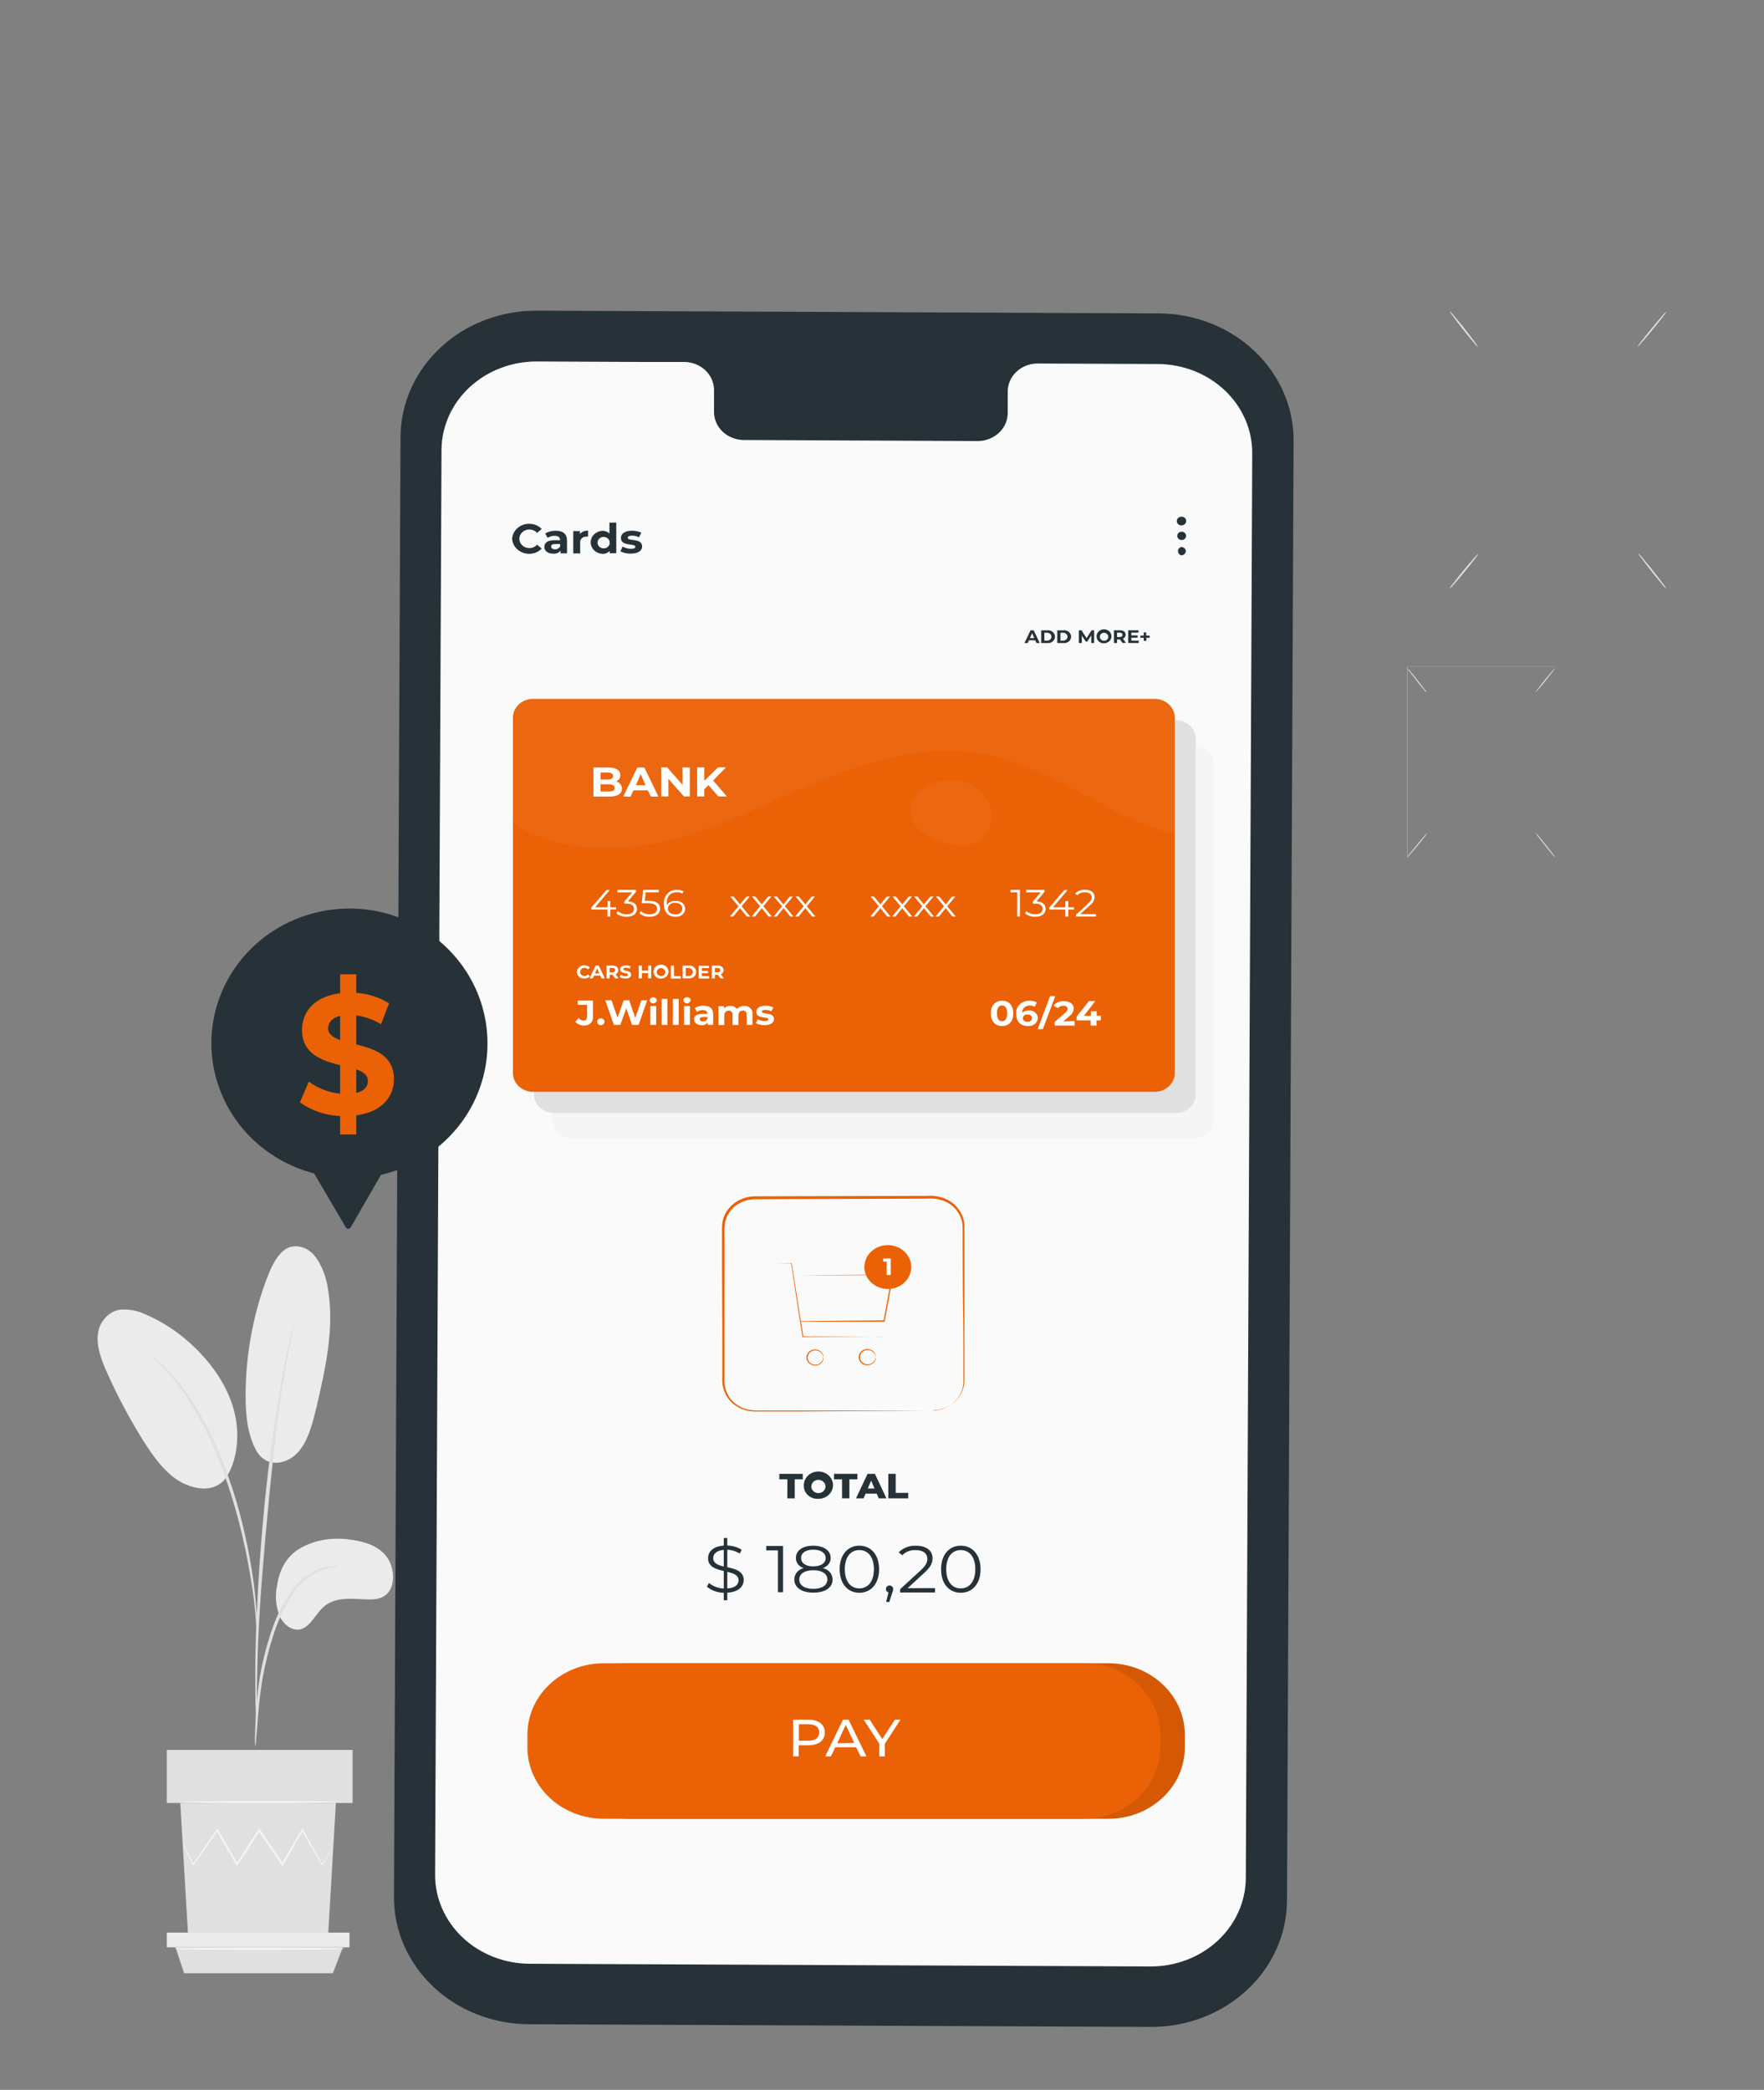 <svg width="314" height="372" viewBox="0 0 314 372" fill="none" xmlns="http://www.w3.org/2000/svg">
<rect x="0" y="0" width="314" height="372" fill="#808080" stroke="none"/>
<g clip-path="url(#clip0_4_431)">
<path d="M276.904 152.721H250.484V118.605H276.904V152.721ZM250.528 152.721H276.904V118.629H250.528V152.721Z" fill="#E0E0E0"/>
<path d="M254.039 148.294C253.906 148.546 253.748 148.776 253.568 148.979C253.254 149.383 252.82 149.928 252.312 150.535C251.803 151.141 251.382 151.655 251.056 152.028C250.892 152.248 250.706 152.442 250.503 152.604C250.637 152.355 250.795 152.128 250.974 151.927C251.282 151.523 251.715 150.978 252.23 150.371C252.745 149.764 253.166 149.251 253.486 148.877C253.649 148.655 253.835 148.458 254.039 148.294V148.294Z" fill="#E0E0E0"/>
<path d="M273.343 148.232C273.547 148.402 273.734 148.601 273.902 148.823C274.222 149.204 274.662 149.741 275.158 150.379C275.654 151.017 276.063 151.538 276.364 151.935C276.54 152.142 276.696 152.374 276.829 152.627C276.625 152.463 276.439 152.267 276.276 152.044C275.949 151.655 275.51 151.118 275.02 150.488C274.53 149.858 274.109 149.329 273.808 148.932C273.631 148.722 273.475 148.487 273.343 148.232V148.232Z" fill="#E0E0E0"/>
<path d="M273.293 123.266C273.432 123.017 273.592 122.788 273.77 122.581C274.078 122.176 274.511 121.632 274.995 121.025C275.478 120.418 275.931 119.905 276.251 119.523C276.419 119.305 276.606 119.112 276.81 118.948C276.671 119.196 276.511 119.426 276.333 119.632C276.025 120.037 275.592 120.582 275.108 121.188C274.624 121.795 274.172 122.309 273.852 122.682C273.684 122.903 273.497 123.098 273.293 123.266V123.266Z" fill="#E0E0E0"/>
<path d="M253.988 123.328C253.788 123.156 253.602 122.957 253.436 122.737C253.109 122.355 252.67 121.819 252.18 121.181C251.69 120.543 251.275 120.021 250.974 119.625C250.797 119.418 250.641 119.186 250.509 118.932C250.71 119.098 250.893 119.294 251.056 119.516C251.382 119.897 251.822 120.441 252.312 121.072C252.801 121.702 253.216 122.231 253.517 122.628C253.699 122.834 253.857 123.069 253.988 123.328Z" fill="#E0E0E0"/>
<path d="M263.189 98.533C262.983 98.897 262.747 99.233 262.485 99.537C262.033 100.128 261.399 100.929 260.683 101.801C259.967 102.672 259.314 103.45 258.799 104.002C258.553 104.325 258.277 104.61 257.976 104.85C258.176 104.483 258.41 104.146 258.673 103.847C259.125 103.255 259.766 102.446 260.482 101.575C261.198 100.704 261.857 99.926 262.366 99.373C262.609 99.049 262.885 98.766 263.189 98.533V98.533Z" fill="#E0E0E0"/>
<path d="M291.562 98.44C291.862 98.687 292.136 98.979 292.378 99.311C292.855 99.871 293.502 100.657 294.205 101.544C294.909 102.431 295.537 103.24 295.983 103.839C296.241 104.144 296.468 104.486 296.661 104.858C296.366 104.608 296.094 104.318 295.851 103.995C295.374 103.434 294.727 102.641 294.023 101.754C293.32 100.867 292.686 100.05 292.24 99.42C291.985 99.126 291.757 98.797 291.562 98.44Z" fill="#E0E0E0"/>
<path d="M291.486 61.741C291.682 61.368 291.917 61.029 292.183 60.73C292.642 60.139 293.276 59.337 293.992 58.466C294.708 57.595 295.361 56.817 295.845 56.264C296.092 55.948 296.366 55.663 296.661 55.416C296.463 55.788 296.229 56.128 295.964 56.428C295.512 57.019 294.877 57.82 294.161 58.692C293.446 59.563 292.786 60.349 292.277 60.893C292.039 61.211 291.774 61.495 291.486 61.741V61.741Z" fill="#E0E0E0"/>
<path d="M263.132 61.827C262.835 61.58 262.563 61.29 262.322 60.963C261.838 60.403 261.191 59.61 260.488 58.723C259.785 57.836 259.163 57.027 258.717 56.389C258.458 56.086 258.228 55.747 258.033 55.377C258.331 55.621 258.603 55.911 258.843 56.241C259.32 56.801 259.973 57.587 260.677 58.474C261.38 59.361 262.008 60.178 262.454 60.808C262.711 61.113 262.939 61.455 263.132 61.827V61.827Z" fill="#E0E0E0"/>
<path d="M52.991 275.87C56.225 273.801 60.031 273.536 63.623 274.268C65.551 274.664 67.56 275.38 68.873 277.177C70.185 278.975 70.436 282.125 68.929 283.674C68.031 284.592 66.781 284.732 65.62 284.708C62.806 284.669 59.685 284.055 57.456 286.155C56.2 287.346 55.321 289.337 53.788 289.921C52.256 290.504 50.598 289.4 49.807 287.727C49.074 285.984 48.913 283.958 49.355 282.071C49.535 280.761 49.957 279.52 50.587 278.444C51.218 277.369 52.041 276.488 52.991 275.87Z" fill="#EBEBEB"/>
<path d="M45.58 258.155C47.558 261.648 51.402 260.489 53.185 258.357C54.969 256.226 55.697 253.129 56.407 250.173C57.971 243.428 59.547 236.356 58.385 229.486C58.106 227.403 57.367 225.456 56.25 223.861C55.686 223.074 54.965 222.485 54.159 222.153C53.353 221.822 52.491 221.758 51.659 221.97C49.725 222.601 48.519 224.958 47.646 227.191C45.084 233.795 43.741 241.024 43.715 248.352C43.715 251.76 44.029 255.354 45.599 258.155" fill="#EBEBEB"/>
<path d="M40.148 263.173C42.296 260.015 42.704 255.393 41.749 251.457C40.795 247.52 38.609 244.136 36.148 241.389C33.217 238.157 29.803 235.668 26.1 234.061C24.669 233.347 23.131 233.023 21.591 233.111C20.824 233.17 20.081 233.458 19.424 233.951C18.768 234.445 18.218 235.128 17.823 235.943C16.768 238.441 17.779 241.467 18.871 243.933C20.8 248.291 23.003 252.453 25.459 256.381C27.437 259.532 29.698 262.644 32.706 264.068C35.714 265.492 38.842 265.328 40.437 262.738" fill="#EBEBEB"/>
<path d="M45.448 310.935C45.551 310.412 45.61 309.878 45.624 309.34C45.718 308.188 45.831 306.734 45.97 305.006C46.143 302.87 46.405 300.746 46.755 298.642C47.221 296.079 47.851 293.566 48.639 291.127C49.41 288.695 50.452 286.409 51.735 284.335C52.783 282.645 54.121 281.266 55.653 280.297C56.69 279.657 57.803 279.229 58.95 279.029C59.375 279.01 59.796 278.932 60.206 278.796C59.774 278.745 59.339 278.745 58.906 278.796C57.717 278.909 56.553 279.286 55.471 279.908C53.858 280.846 52.443 282.236 51.339 283.969C49.999 286.074 48.917 288.412 48.13 290.909C47.323 293.38 46.693 295.934 46.246 298.541C45.914 300.67 45.686 302.821 45.561 304.983C45.448 306.827 45.411 308.321 45.386 309.348C45.362 309.878 45.383 310.41 45.448 310.935V310.935Z" fill="#E0E0E0"/>
<path d="M45.687 307.597C45.726 307.341 45.739 307.079 45.725 306.819C45.725 306.267 45.725 305.567 45.725 304.711C45.725 302.875 45.725 300.229 45.8 296.931C45.932 290.388 46.384 283.347 47.263 273.42C48.099 264.084 49.21 253.192 50.403 246.151C50.654 244.548 50.912 243.101 51.151 241.833C51.389 240.565 51.571 239.499 51.779 238.589L52.124 236.628C52.18 236.393 52.214 236.15 52.224 235.904C52.133 236.124 52.063 236.356 52.017 236.597C51.892 237.126 51.728 237.795 51.527 238.62C51.326 239.444 51.1 240.518 50.868 241.809C50.636 243.101 50.322 244.517 50.045 246.12C48.583 254.474 47.484 262.92 46.755 271.42C45.875 281.371 45.499 290.427 45.442 296.985C45.442 300.268 45.442 302.921 45.536 304.765C45.58 305.629 45.612 306.321 45.643 306.874C45.634 307.116 45.648 307.359 45.687 307.597V307.597Z" fill="#E0E0E0"/>
<path d="M45.725 290.123C45.773 289.391 45.773 288.654 45.725 287.922C45.656 286.506 45.499 284.459 45.178 281.946C44.79 279.013 44.268 276.109 43.615 273.248C42.846 269.73 41.864 266.289 40.675 262.955C38.63 256.808 35.7 251.172 32.028 246.322C31.393 245.49 30.716 244.711 30 243.988C29.686 243.661 29.409 243.334 29.133 243.078L28.348 242.408C27.875 241.961 27.373 241.563 26.847 241.218C26.759 241.358 28.97 242.969 31.758 246.664C35.309 251.548 38.161 257.147 40.192 263.22C41.357 266.533 42.343 269.937 43.144 273.412C43.91 276.609 44.4 279.55 44.808 282.024C45.216 284.498 45.392 286.537 45.517 287.937C45.54 288.671 45.609 289.402 45.725 290.123Z" fill="#E0E0E0"/>
<path d="M32.091 320.94L33.504 344.926H58.379L59.792 320.94H32.091Z" fill="#E0E0E0"/>
<path d="M62.762 311.487H29.692V320.94H62.762V311.487Z" fill="#E0E0E0"/>
<path d="M29.692 344.008V346.629H31.243H62.21V344.008H29.692Z" fill="#EBEBEB"/>
<path d="M32.769 351.243L31.243 346.629H61.029L59.252 351.243H32.769Z" fill="#E0E0E0"/>
<path d="M59.327 328.782C59.327 328.782 59.327 328.86 59.214 329L58.844 329.615L57.393 331.949L57.33 332.05L57.267 331.941L53.706 325.841H53.914L50.403 331.995L50.297 332.182L50.171 332.003L46.02 325.88H46.258L46.026 326.238L42.308 332.011L42.189 332.205L42.076 332.003L38.566 325.857H38.773L34.452 331.956L34.377 332.065L34.314 331.941C33.749 330.758 33.297 329.809 32.964 329.124L32.618 328.346C32.576 328.263 32.54 328.174 32.512 328.082C32.512 328.082 32.568 328.152 32.656 328.315L33.039 329.039L34.458 331.801H34.327C35.432 330.198 36.876 328.105 38.572 325.631L38.678 325.476L38.779 325.647L42.315 331.762H42.076L45.788 325.981L46.014 325.631L46.133 325.445L46.252 325.623L50.397 331.762H50.165L53.706 325.639L53.807 325.46L53.914 325.639L57.393 331.809H57.267C57.895 330.867 58.41 330.12 58.775 329.568L59.183 328.992C59.271 328.837 59.321 328.774 59.327 328.782Z" fill="#F5F5F5"/>
<path d="M60.137 320.784C60.137 320.893 53.907 320.979 46.221 320.979C38.534 320.979 32.298 320.893 32.298 320.784C32.298 320.675 38.528 320.59 46.221 320.59C53.914 320.59 60.137 320.652 60.137 320.784Z" fill="#F5F5F5"/>
<path d="M61.393 346.886C61.393 346.995 54.623 347.081 46.265 347.081C37.906 347.081 31.136 346.995 31.136 346.886C31.136 346.777 37.912 346.699 46.265 346.699C54.617 346.699 61.393 346.785 61.393 346.886Z" fill="#F5F5F5"/>
<path d="M204.877 360.798L94.14 360.322C90.97 360.309 87.833 359.711 84.91 358.562C81.987 357.414 79.334 355.737 77.104 353.628C74.873 351.519 73.109 349.019 71.912 346.272C70.715 343.524 70.108 340.583 70.127 337.616L71.294 77.781C71.309 74.816 71.947 71.882 73.173 69.147C74.398 66.413 76.188 63.931 78.439 61.843C80.689 59.756 83.357 58.104 86.29 56.981C89.224 55.859 92.364 55.288 95.533 55.301L206.278 55.785C209.447 55.801 212.582 56.402 215.503 57.553C218.424 58.703 221.074 60.381 223.301 62.49C225.529 64.6 227.291 67.099 228.486 69.846C229.681 72.593 230.286 75.533 230.266 78.499L229.091 338.334C229.057 344.316 226.489 350.042 221.949 354.253C217.41 358.465 211.27 360.819 204.877 360.798V360.798Z" fill="#263238"/>
<path d="M206.086 64.797L184.616 64.704C183.915 64.715 183.224 64.855 182.582 65.117C181.939 65.378 181.358 65.755 180.872 66.227C180.386 66.699 180.004 67.256 179.747 67.866C179.491 68.476 179.366 69.128 179.38 69.783V73.427C179.402 74.75 178.863 76.027 177.882 76.979C176.901 77.931 175.556 78.48 174.143 78.507L132.287 78.32C131.587 78.302 130.898 78.156 130.258 77.89C129.619 77.623 129.042 77.241 128.56 76.766C128.079 76.291 127.702 75.731 127.451 75.119C127.201 74.508 127.082 73.856 127.1 73.201V69.557C127.134 68.234 126.607 66.952 125.633 65.991C124.66 65.03 123.32 64.469 121.906 64.431H114.352L95.566 64.345C93.347 64.335 91.147 64.736 89.093 65.522C87.038 66.308 85.17 67.465 83.593 68.928C82.017 70.39 80.764 72.128 79.905 74.044C79.047 75.959 78.6 78.014 78.59 80.091L77.448 333.683C77.43 337.875 79.192 341.901 82.345 344.877C85.499 347.854 89.787 349.536 94.266 349.554L204.785 350.038C209.267 350.055 213.573 348.406 216.756 345.453C219.939 342.501 221.739 338.486 221.761 334.292L222.904 80.7C222.917 78.621 222.492 76.561 221.654 74.637C220.816 72.713 219.58 70.962 218.018 69.485C216.456 68.008 214.598 66.834 212.551 66.03C210.503 65.225 208.307 64.806 206.086 64.797Z" fill="#FAFAFA"/>
<path d="M211.139 92.716C211.147 92.874 211.104 93.03 211.015 93.164C210.926 93.298 210.796 93.404 210.642 93.468C210.487 93.531 210.316 93.55 210.15 93.52C209.984 93.49 209.832 93.415 209.713 93.302C209.595 93.19 209.515 93.047 209.485 92.891C209.456 92.736 209.477 92.576 209.546 92.432C209.616 92.288 209.73 92.167 209.875 92.086C210.019 92.004 210.187 91.965 210.355 91.975C210.564 91.977 210.763 92.056 210.91 92.195C211.057 92.333 211.139 92.521 211.139 92.716Z" fill="#263238"/>
<path d="M211.131 95.385C211.131 95.531 211.084 95.674 210.997 95.796C210.91 95.918 210.786 96.013 210.642 96.069C210.497 96.126 210.338 96.14 210.184 96.112C210.03 96.083 209.889 96.012 209.778 95.909C209.668 95.805 209.592 95.673 209.562 95.529C209.531 95.385 209.547 95.236 209.607 95.101C209.667 94.965 209.768 94.85 209.898 94.768C210.029 94.687 210.182 94.643 210.338 94.643C210.549 94.643 210.75 94.721 210.899 94.86C211.047 94.999 211.131 95.188 211.131 95.385Z" fill="#263238"/>
<path d="M211.089 98.069C211.089 98.276 211.001 98.474 210.845 98.62C210.688 98.767 210.476 98.849 210.255 98.849C210.088 98.798 209.943 98.698 209.84 98.565C209.737 98.432 209.682 98.272 209.682 98.108C209.682 97.943 209.737 97.783 209.84 97.65C209.943 97.517 210.088 97.418 210.255 97.366C210.463 97.365 210.663 97.437 210.817 97.567C210.971 97.697 211.068 97.876 211.089 98.069Z" fill="#263238"/>
<path d="M212.498 132.721H101.861C99.881 132.721 98.276 134.223 98.276 136.076V199.311C98.276 201.164 99.881 202.666 101.861 202.666H212.498C214.478 202.666 216.083 201.164 216.083 199.311V136.076C216.083 134.223 214.478 132.721 212.498 132.721Z" fill="#F5F5F5"/>
<path d="M209.263 128.18H98.626C96.646 128.18 95.041 129.682 95.041 131.535V194.769C95.041 196.622 96.646 198.124 98.626 198.124H209.263C211.243 198.124 212.848 196.622 212.848 194.769V131.535C212.848 129.682 211.243 128.18 209.263 128.18Z" fill="#E0E0E0"/>
<path d="M184.274 113.979H183.148L182.94 114.463H182.365L183.44 112.2H183.999L185.083 114.463H184.491L184.274 113.979ZM184.099 113.581L183.715 112.715L183.332 113.581H184.099Z" fill="#263238"/>
<path d="M185.333 112.2H186.433C186.604 112.181 186.777 112.196 186.941 112.244C187.105 112.293 187.256 112.373 187.385 112.48C187.513 112.587 187.616 112.718 187.686 112.865C187.757 113.011 187.793 113.17 187.793 113.331C187.793 113.492 187.757 113.651 187.686 113.798C187.616 113.944 187.513 114.076 187.385 114.182C187.256 114.289 187.105 114.37 186.941 114.418C186.777 114.466 186.604 114.481 186.433 114.463H185.333V112.2ZM186.408 114.033C186.607 114.033 186.798 113.959 186.939 113.828C187.08 113.696 187.159 113.517 187.159 113.331C187.159 113.145 187.08 112.966 186.939 112.835C186.798 112.703 186.607 112.629 186.408 112.629H185.9V114.033H186.408Z" fill="#263238"/>
<path d="M188.201 112.2H189.302C189.472 112.181 189.645 112.196 189.809 112.244C189.973 112.293 190.124 112.373 190.253 112.48C190.381 112.587 190.484 112.718 190.555 112.865C190.625 113.011 190.661 113.17 190.661 113.331C190.661 113.492 190.625 113.651 190.555 113.798C190.484 113.944 190.381 114.076 190.253 114.182C190.124 114.289 189.973 114.37 189.809 114.418C189.645 114.466 189.472 114.481 189.302 114.463H188.201V112.2ZM189.268 114.033C189.467 114.033 189.658 113.959 189.799 113.828C189.94 113.696 190.019 113.517 190.019 113.331C190.019 113.145 189.94 112.966 189.799 112.835C189.658 112.703 189.467 112.629 189.268 112.629H188.76V114.033H189.268Z" fill="#263238"/>
<path d="M194.246 114.455V113.097L193.529 114.213H193.279L192.57 113.128V114.455H192.045V112.192H192.504L193.412 113.596L194.305 112.192H194.763V114.455H194.246Z" fill="#263238"/>
<path d="M195.197 113.331C195.182 113.083 195.246 112.837 195.383 112.624C195.519 112.411 195.72 112.241 195.961 112.136C196.201 112.031 196.47 111.996 196.732 112.036C196.994 112.076 197.237 112.188 197.43 112.358C197.623 112.529 197.757 112.749 197.814 112.992C197.872 113.234 197.851 113.487 197.753 113.718C197.655 113.949 197.486 114.147 197.266 114.286C197.047 114.426 196.788 114.501 196.522 114.501C196.352 114.51 196.182 114.486 196.022 114.431C195.862 114.376 195.716 114.291 195.592 114.182C195.468 114.072 195.369 113.941 195.301 113.794C195.233 113.648 195.198 113.49 195.197 113.331ZM197.281 113.331C197.278 113.191 197.231 113.056 197.145 112.941C197.06 112.826 196.94 112.738 196.801 112.686C196.663 112.635 196.51 112.623 196.364 112.652C196.218 112.681 196.085 112.75 195.98 112.85C195.876 112.95 195.805 113.076 195.777 113.214C195.749 113.351 195.765 113.493 195.823 113.622C195.881 113.751 195.978 113.861 196.103 113.938C196.227 114.015 196.373 114.057 196.522 114.057C196.624 114.059 196.725 114.042 196.819 114.006C196.914 113.97 196.999 113.916 197.07 113.848C197.141 113.78 197.197 113.699 197.233 113.61C197.269 113.521 197.286 113.426 197.281 113.331V113.331Z" fill="#263238"/>
<path d="M199.824 114.455L199.357 113.823H198.84V114.455H198.282V112.192H199.324C199.974 112.192 200.375 112.504 200.375 112.972C200.376 113.124 200.33 113.272 200.243 113.4C200.155 113.527 200.03 113.628 199.883 113.69L200.425 114.416L199.824 114.455ZM199.299 112.613H198.84V113.394H199.299C199.641 113.394 199.808 113.245 199.808 112.996C199.808 112.746 199.641 112.621 199.299 112.621V112.613Z" fill="#263238"/>
<path d="M202.701 114.041V114.455H200.825V112.192H202.659V112.613H201.383V113.105H202.509V113.511H201.383V114.033L202.701 114.041Z" fill="#263238"/>
<path d="M204.66 113.526H204.052V114.08H203.585V113.526H202.984V113.136H203.585V112.582H204.027V113.136H204.635L204.66 113.526Z" fill="#263238"/>
<path d="M91.155 95.907C91.192 95.35 91.402 94.814 91.761 94.368C92.12 93.921 92.611 93.583 93.174 93.396C93.737 93.209 94.346 93.181 94.925 93.315C95.505 93.449 96.029 93.74 96.433 94.152L95.6 94.862C95.433 94.668 95.222 94.513 94.983 94.408C94.743 94.302 94.481 94.249 94.216 94.253C93.747 94.253 93.297 94.427 92.966 94.738C92.634 95.048 92.448 95.469 92.448 95.907C92.448 96.346 92.634 96.767 92.966 97.077C93.297 97.387 93.747 97.561 94.216 97.561C94.481 97.565 94.743 97.512 94.983 97.407C95.222 97.301 95.433 97.146 95.6 96.953L96.433 97.663C96.029 98.074 95.505 98.365 94.925 98.499C94.346 98.634 93.737 98.606 93.174 98.419C92.611 98.231 92.12 97.894 91.761 97.447C91.402 97.001 91.192 96.465 91.155 95.907Z" fill="#263238"/>
<path d="M100.928 96.227V98.498H99.777V97.999C99.636 98.192 99.441 98.346 99.213 98.444C98.985 98.541 98.733 98.579 98.484 98.552C97.484 98.552 96.892 98.037 96.892 97.351C96.892 96.664 97.426 96.157 98.718 96.157H99.702C99.702 95.665 99.385 95.377 98.718 95.377C98.278 95.374 97.849 95.502 97.492 95.743L97.05 94.963C97.597 94.635 98.236 94.466 98.885 94.479C100.194 94.456 100.928 95.026 100.928 96.227ZM99.702 97.242V96.836H98.868C98.293 96.836 98.109 97.031 98.109 97.296C98.109 97.561 98.376 97.78 98.81 97.78C99 97.788 99.188 97.74 99.347 97.644C99.507 97.547 99.631 97.407 99.702 97.242V97.242Z" fill="#263238"/>
<path d="M104.68 94.456V95.525H104.404C104.248 95.512 104.09 95.532 103.943 95.584C103.795 95.636 103.662 95.718 103.553 95.824C103.444 95.931 103.363 96.058 103.314 96.198C103.265 96.338 103.25 96.487 103.271 96.633V98.513H102.045V94.534H103.22V95.057C103.393 94.853 103.616 94.692 103.871 94.587C104.125 94.483 104.403 94.438 104.68 94.456V94.456Z" fill="#263238"/>
<path d="M109.699 93.013V98.474H108.532V98.069C108.368 98.244 108.163 98.382 107.933 98.471C107.703 98.561 107.454 98.599 107.206 98.584C106.649 98.552 106.126 98.322 105.744 97.941C105.361 97.561 105.148 97.058 105.148 96.535C105.148 96.013 105.361 95.51 105.744 95.13C106.126 94.749 106.649 94.519 107.206 94.487C107.443 94.478 107.68 94.517 107.9 94.6C108.12 94.684 108.318 94.81 108.482 94.971V93.044L109.699 93.013ZM108.532 96.508C108.514 96.312 108.435 96.124 108.306 95.969C108.176 95.814 108 95.697 107.801 95.634C107.602 95.57 107.387 95.562 107.183 95.611C106.979 95.66 106.794 95.764 106.652 95.909C106.51 96.055 106.416 96.236 106.382 96.43C106.348 96.625 106.375 96.825 106.461 97.005C106.546 97.185 106.686 97.338 106.862 97.445C107.039 97.552 107.246 97.609 107.456 97.608C107.607 97.61 107.756 97.582 107.894 97.526C108.032 97.47 108.156 97.388 108.257 97.284C108.359 97.18 108.436 97.057 108.483 96.923C108.531 96.79 108.547 96.648 108.532 96.508Z" fill="#263238"/>
<path d="M110.424 98.131L110.833 97.296C111.281 97.55 111.794 97.685 112.317 97.686C112.884 97.686 113.093 97.546 113.093 97.32C113.093 96.672 110.525 97.32 110.525 95.759C110.525 94.979 111.258 94.472 112.492 94.472C113.071 94.459 113.643 94.579 114.16 94.823L113.751 95.642C113.377 95.446 112.955 95.344 112.526 95.346C111.975 95.346 111.742 95.509 111.742 95.72C111.742 96.399 114.302 95.72 114.302 97.281C114.302 98.022 113.568 98.545 112.301 98.545C111.647 98.565 110.999 98.423 110.424 98.131V98.131Z" fill="#263238"/>
<path d="M140.158 263.325H138.724V262.35H142.893V263.325H141.467V266.712H140.149L140.158 263.325Z" fill="#263238"/>
<path d="M143.084 264.527C143.049 264.039 143.172 263.553 143.436 263.132C143.7 262.71 144.093 262.373 144.565 262.163C145.037 261.954 145.565 261.882 146.081 261.957C146.596 262.033 147.076 262.251 147.457 262.585C147.839 262.919 148.104 263.352 148.218 263.829C148.333 264.306 148.291 264.804 148.099 265.258C147.907 265.712 147.573 266.102 147.142 266.377C146.71 266.651 146.2 266.798 145.677 266.797C145.346 266.816 145.013 266.772 144.7 266.667C144.388 266.561 144.101 266.397 143.858 266.185C143.615 265.972 143.422 265.716 143.289 265.43C143.156 265.145 143.086 264.838 143.084 264.527V264.527ZM146.937 264.527C146.922 264.297 146.836 264.077 146.689 263.892C146.542 263.708 146.341 263.568 146.11 263.49C145.879 263.411 145.628 263.398 145.389 263.451C145.15 263.504 144.933 263.621 144.764 263.788C144.595 263.956 144.483 264.165 144.44 264.392C144.397 264.618 144.426 264.851 144.523 265.063C144.62 265.274 144.781 265.454 144.986 265.58C145.192 265.707 145.432 265.775 145.677 265.775C145.85 265.777 146.02 265.745 146.179 265.682C146.337 265.618 146.48 265.525 146.598 265.408C146.716 265.291 146.807 265.152 146.866 265.001C146.924 264.849 146.948 264.688 146.937 264.527V264.527Z" fill="#263238"/>
<path d="M149.888 263.325H148.454V262.35H152.623V263.325H151.197V266.712H149.888V263.325Z" fill="#263238"/>
<path d="M156.058 265.869H154.082L153.715 266.712H152.373L154.432 262.35H155.733L157.793 266.712H156.425L156.058 265.869ZM155.666 264.956L155.066 263.559L154.466 264.956H155.666Z" fill="#263238"/>
<path d="M158.126 262.35H159.443V265.736H161.67V266.712H158.126V262.35Z" fill="#263238"/>
<path d="M129.46 283.503V284.853H128.835V283.519C127.727 283.502 126.662 283.12 125.825 282.442L126.192 281.771C126.927 282.373 127.859 282.723 128.835 282.762V279.641C127.451 279.321 126.042 278.923 126.042 277.37C126.042 276.239 126.875 275.263 128.835 275.123V273.765H129.46V275.107C130.366 275.131 131.248 275.385 132.012 275.841L131.695 276.535C131.025 276.13 130.256 275.894 129.46 275.849V278.97C130.878 279.282 132.378 279.656 132.378 281.24C132.378 282.411 131.461 283.394 129.46 283.503ZM128.835 278.822V275.88C127.534 275.989 126.959 276.613 126.959 277.355C126.959 278.268 127.801 278.595 128.835 278.845V278.822ZM131.461 281.295C131.461 280.359 130.544 280.047 129.46 279.797V282.739C130.844 282.668 131.461 282.068 131.461 281.318V281.295Z" fill="#263238"/>
<path d="M139.382 275.193V283.425H138.473V275.974H136.397V275.193H139.382Z" fill="#263238"/>
<path d="M148.204 281.155C148.204 282.606 146.886 283.496 144.785 283.496C142.684 283.496 141.392 282.583 141.392 281.155C141.386 280.69 141.547 280.238 141.85 279.87C142.152 279.502 142.578 279.24 143.059 279.126C142.651 279.005 142.295 278.763 142.045 278.436C141.796 278.11 141.666 277.717 141.675 277.316C141.675 275.974 142.893 275.139 144.752 275.139C146.611 275.139 147.862 275.974 147.862 277.316C147.868 277.72 147.734 278.114 147.48 278.441C147.226 278.767 146.866 279.008 146.453 279.126C146.949 279.226 147.393 279.482 147.711 279.851C148.03 280.22 148.204 280.68 148.204 281.155V281.155ZM147.278 281.155C147.278 280.14 146.344 279.508 144.777 279.508C143.209 279.508 142.276 280.14 142.276 281.155C142.276 282.169 143.193 282.817 144.777 282.817C146.361 282.817 147.278 282.161 147.278 281.139V281.155ZM144.777 278.814C146.153 278.814 146.97 278.236 146.97 277.339C146.97 276.442 146.136 275.849 144.777 275.849C143.418 275.849 142.601 276.411 142.601 277.331C142.601 278.252 143.418 278.822 144.785 278.822L144.777 278.814Z" fill="#263238"/>
<path d="M149.463 279.329C149.463 276.707 150.93 275.139 152.965 275.139C154.999 275.139 156.483 276.699 156.483 279.329C156.483 281.958 154.999 283.519 152.965 283.519C150.93 283.519 149.463 281.951 149.463 279.329ZM155.558 279.329C155.558 277.128 154.499 275.919 152.965 275.919C151.431 275.919 150.38 277.128 150.38 279.329C150.38 281.529 151.431 282.739 152.965 282.739C154.499 282.739 155.558 281.529 155.558 279.329Z" fill="#263238"/>
<path d="M158.993 282.856C158.98 283.093 158.92 283.325 158.818 283.542L158.293 285.165H157.726L158.151 283.456C158.015 283.418 157.896 283.338 157.815 283.229C157.733 283.12 157.693 282.989 157.701 282.856C157.697 282.773 157.712 282.691 157.744 282.614C157.775 282.537 157.824 282.466 157.885 282.407C157.947 282.348 158.021 282.301 158.102 282.27C158.184 282.238 158.271 282.223 158.36 282.224C158.533 282.23 158.696 282.3 158.815 282.418C158.934 282.536 158.998 282.693 158.993 282.856V282.856Z" fill="#263238"/>
<path d="M166.439 282.692V283.472H160.227V282.879L163.888 279.524C164.88 278.603 165.072 278.049 165.072 277.487C165.072 276.535 164.355 275.927 163.012 275.927C162.564 275.9 162.116 275.968 161.7 276.126C161.284 276.284 160.912 276.528 160.611 276.84L159.969 276.325C160.363 275.925 160.847 275.611 161.386 275.407C161.926 275.204 162.507 275.115 163.087 275.147C164.871 275.147 165.997 275.997 165.997 277.37C165.997 278.151 165.739 278.861 164.555 279.945L161.561 282.7L166.439 282.692Z" fill="#263238"/>
<path d="M167.515 279.329C167.515 276.707 168.982 275.139 171.017 275.139C173.051 275.139 174.544 276.699 174.544 279.329C174.544 281.958 173.059 283.519 171.017 283.519C168.974 283.519 167.515 281.951 167.515 279.329ZM173.61 279.329C173.61 277.128 172.551 275.919 171.017 275.919C169.482 275.919 168.432 277.128 168.432 279.329C168.432 281.529 169.491 282.739 171.017 282.739C172.542 282.739 173.61 281.529 173.61 279.329Z" fill="#263238"/>
<path d="M197.331 296.074H111.834C104.337 296.074 98.259 301.761 98.259 308.777V311.04C98.259 318.055 104.337 323.743 111.834 323.743H197.331C204.828 323.743 210.905 318.055 210.905 311.04V308.777C210.905 301.761 204.828 296.074 197.331 296.074Z" fill="#EA6106"/>
<g opacity="0.3">
<path opacity="0.3" d="M197.331 296.074H111.834C104.337 296.074 98.259 301.761 98.259 308.777V311.04C98.259 318.055 104.337 323.743 111.834 323.743H197.331C204.828 323.743 210.905 318.055 210.905 311.04V308.777C210.905 301.761 204.828 296.074 197.331 296.074Z" fill="black"/>
</g>
<path d="M192.954 296.074H107.456C99.959 296.074 93.882 301.761 93.882 308.777V311.04C93.882 318.055 99.959 323.743 107.456 323.743H192.954C200.451 323.743 206.528 318.055 206.528 311.04V308.777C206.528 301.761 200.451 296.074 192.954 296.074Z" fill="#EA6106"/>
<path d="M146.82 308.387C146.82 309.807 145.727 310.665 143.91 310.665H142.176V312.647H141.183V306.108H143.91C145.727 306.108 146.82 306.966 146.82 308.387ZM145.828 308.387C145.828 307.45 145.152 306.92 143.876 306.92H142.209V309.854H143.876C145.152 309.854 145.828 309.323 145.828 308.387Z" fill="white"/>
<path d="M152.398 311.016H148.679L147.912 312.647H146.886L150.055 306.108H151.055L154.232 312.647H153.182L152.398 311.016ZM152.048 310.236L150.539 307.029L149.029 310.306L152.048 310.236Z" fill="white"/>
<path d="M157.509 310.384V312.647H156.517V310.368L153.74 306.108H154.808L157.05 309.557L159.293 306.108H160.286L157.509 310.384Z" fill="white"/>
<path d="M165.997 251.129C166.524 251.094 167.047 251.01 167.556 250.88C168.998 250.444 170.196 249.494 170.892 248.234C171.124 247.802 171.295 247.343 171.4 246.869C171.487 246.34 171.517 245.804 171.492 245.269C171.492 244.141 171.492 242.915 171.492 241.594C171.492 238.949 171.492 235.945 171.425 232.629C171.358 229.313 171.383 225.669 171.358 221.759C171.358 220.784 171.358 219.793 171.358 218.779C171.406 217.78 171.149 216.789 170.616 215.923C170.072 215.033 169.252 214.317 168.265 213.871C167.22 213.431 166.07 213.256 164.93 213.364L134.388 213.473C133.079 213.48 131.816 213.926 130.828 214.729C129.851 215.521 129.212 216.615 129.027 217.811C128.954 218.412 128.931 219.017 128.96 219.621V221.447C128.96 222.664 128.96 223.874 128.96 225.068C128.96 229.843 128.96 234.431 128.96 238.855C128.96 241.048 128.96 243.194 128.96 245.269C128.877 246.271 129.069 247.275 129.518 248.188C129.97 249.059 130.679 249.79 131.561 250.294C133.296 251.387 135.43 250.997 137.348 251.075H142.918H159.735H164.305H165.497H165.897H165.497H164.305L159.735 251.129L142.918 251.246H137.348H134.38C133.319 251.247 132.278 250.977 131.37 250.466C130.426 249.929 129.667 249.149 129.185 248.219C128.705 247.262 128.495 246.206 128.576 245.152C128.576 243.077 128.576 240.931 128.576 238.738C128.576 234.345 128.535 229.734 128.518 224.951C128.518 223.757 128.518 222.547 128.518 221.33C128.518 220.729 128.518 220.113 128.518 219.504C128.495 218.879 128.517 218.254 128.585 217.632C128.79 216.341 129.482 215.162 130.536 214.308C131.603 213.441 132.966 212.959 134.38 212.95L164.913 212.872C166.104 212.769 167.303 212.96 168.39 213.426C169.441 213.908 170.312 214.675 170.892 215.626C171.451 216.549 171.72 217.602 171.667 218.662C171.667 219.668 171.667 220.667 171.667 221.642C171.667 225.544 171.667 229.188 171.667 232.512V241.477C171.667 242.796 171.667 244.021 171.667 245.152C171.688 245.701 171.649 246.25 171.55 246.791C171.43 247.275 171.249 247.744 171.008 248.188C170.645 248.828 170.148 249.392 169.546 249.848C168.945 250.304 168.251 250.642 167.506 250.841C167.122 250.939 166.728 250.996 166.331 251.012L165.997 251.129Z" fill="#EA6106"/>
<path d="M157.392 237.888H157.109H156.275L153.215 237.927L142.918 238.013H142.834V237.935C142.751 237.428 142.667 236.889 142.584 236.374C141.867 231.692 141.233 227.541 140.816 224.818L140.883 224.865H138.132H137.406C137.32 224.877 137.233 224.877 137.148 224.865H137.406H138.132L140.875 224.818H140.925V224.873C141.358 227.588 142.017 231.755 142.759 236.421C142.843 236.967 142.926 237.506 143.009 237.982L142.909 237.904H153.198H157.1L157.392 237.888Z" fill="#EA6106"/>
<path d="M142.484 235.165H142.768H143.601L146.703 235.118L157.384 235.032L157.292 235.102C157.601 233.417 157.926 231.599 158.268 229.71C158.451 228.743 158.618 227.791 158.785 226.886L158.885 226.987L146.294 227.026H141.55H142.559L146.286 226.979L158.876 226.878H158.985V226.979C158.818 227.892 158.651 228.844 158.468 229.812C158.126 231.7 157.793 233.518 157.484 235.204V235.274H157.409H146.728H142.559L142.484 235.165Z" fill="#EA6106"/>
<path d="M146.561 241.641C146.561 241.641 146.561 241.524 146.478 241.321C146.383 241.04 146.196 240.795 145.944 240.619C145.787 240.511 145.606 240.435 145.414 240.398C145.223 240.36 145.025 240.362 144.834 240.402C144.643 240.442 144.464 240.521 144.308 240.631C144.153 240.742 144.024 240.883 143.931 241.044C143.838 241.205 143.784 241.383 143.771 241.566C143.758 241.748 143.787 241.931 143.856 242.103C143.925 242.274 144.033 242.429 144.171 242.558C144.31 242.687 144.477 242.787 144.66 242.85C144.875 242.921 145.105 242.942 145.33 242.91C145.555 242.879 145.769 242.797 145.953 242.671C146.205 242.497 146.39 242.251 146.478 241.969C146.545 241.766 146.545 241.641 146.561 241.641C146.59 241.754 146.59 241.872 146.561 241.984C146.493 242.293 146.31 242.57 146.044 242.765C145.846 242.914 145.611 243.014 145.36 243.055C145.109 243.096 144.851 243.077 144.61 242.999C144.305 242.903 144.039 242.721 143.849 242.478C143.66 242.235 143.555 241.942 143.551 241.641C143.55 241.345 143.648 241.056 143.83 240.814C144.012 240.573 144.27 240.39 144.569 240.291C144.767 240.22 144.98 240.191 145.192 240.204C145.404 240.217 145.611 240.273 145.797 240.368C145.984 240.463 146.147 240.594 146.275 240.753C146.402 240.912 146.491 241.095 146.536 241.29C146.577 241.403 146.585 241.524 146.561 241.641V241.641Z" fill="#EA6106"/>
<path d="M155.875 241.579C155.875 241.579 155.875 241.454 155.791 241.251C155.698 240.972 155.511 240.728 155.258 240.556C155.072 240.431 154.856 240.351 154.629 240.322C154.402 240.293 154.172 240.318 153.957 240.393C153.699 240.487 153.477 240.652 153.321 240.867C153.164 241.081 153.081 241.335 153.082 241.594C153.083 241.853 153.17 242.106 153.329 242.318C153.489 242.53 153.714 242.691 153.974 242.78C154.187 242.854 154.417 242.877 154.643 242.847C154.869 242.817 155.083 242.735 155.266 242.609C155.517 242.428 155.703 242.181 155.8 241.898C155.858 241.696 155.858 241.579 155.875 241.579C155.904 241.689 155.904 241.804 155.875 241.914C155.807 242.223 155.623 242.5 155.358 242.694C155.134 242.869 154.861 242.98 154.572 243.013C154.282 243.047 153.989 243.003 153.726 242.885C153.462 242.768 153.241 242.583 153.087 242.351C152.933 242.119 152.853 241.851 152.856 241.579C152.856 241.282 152.954 240.992 153.136 240.749C153.318 240.506 153.576 240.322 153.874 240.221C154.114 240.139 154.373 240.117 154.625 240.155C154.878 240.193 155.115 240.291 155.316 240.439C155.583 240.634 155.769 240.91 155.841 241.22C155.884 241.335 155.896 241.458 155.875 241.579V241.579Z" fill="#EA6106"/>
<path d="M162.203 225.481C162.215 226.255 161.98 227.015 161.529 227.664C161.078 228.312 160.431 228.821 159.671 229.124C158.91 229.428 158.07 229.513 157.257 229.369C156.445 229.225 155.697 228.857 155.108 228.314C154.519 227.771 154.116 227.076 153.95 226.317C153.785 225.559 153.864 224.772 154.177 224.056C154.491 223.34 155.025 222.727 155.712 222.296C156.399 221.865 157.207 221.635 158.034 221.635C159.13 221.634 160.182 222.038 160.962 222.758C161.742 223.478 162.188 224.456 162.203 225.481V225.481Z" fill="#EA6106"/>
<path d="M158.56 224.014V226.948H157.834V224.561H157.209V224.014H158.56Z" fill="white"/>
<path d="M205.527 124.403H94.891C92.911 124.403 91.305 125.905 91.305 127.758V190.993C91.305 192.846 92.911 194.348 94.891 194.348H205.527C207.508 194.348 209.113 192.846 209.113 190.993V127.758C209.113 125.905 207.508 124.403 205.527 124.403Z" fill="#EA6106"/>
<path d="M110.7 140.384C110.7 141.281 109.941 141.796 108.49 141.796H105.63V136.623H108.332C109.716 136.623 110.425 137.161 110.425 137.965C110.43 138.2 110.364 138.432 110.235 138.634C110.105 138.836 109.916 138.999 109.691 139.104C109.989 139.179 110.25 139.347 110.433 139.579C110.617 139.812 110.71 140.095 110.7 140.384V140.384ZM106.906 137.52V138.745H108.173C108.799 138.745 109.14 138.534 109.14 138.129C109.14 137.723 108.799 137.52 108.173 137.52H106.906ZM109.407 140.259C109.407 139.822 109.049 139.611 108.39 139.611H106.898V140.891H108.39C109.057 140.891 109.416 140.703 109.416 140.259H109.407Z" fill="white"/>
<path d="M115.311 140.688H112.742L112.251 141.796H110.941L113.443 136.623H114.702L117.203 141.796H115.861L115.311 140.688ZM114.91 139.775L114.035 137.793L113.201 139.775H114.91Z" fill="white"/>
<path d="M122.79 136.623V141.765H121.739L118.979 138.643V141.765H117.704V136.591H118.762L121.506 139.712V136.591L122.79 136.623Z" fill="white"/>
<path d="M126.108 139.759L125.366 140.485V141.765H124.099V136.591H125.366V139.002L127.818 136.591H129.235L126.95 138.932L129.377 141.765H127.876L126.108 139.759Z" fill="white"/>
<path d="M109.666 161.904H108.649V163.152H108.132V161.904H105.263V161.553L107.956 158.431H108.54L105.939 161.498H108.148V160.398H108.649V161.498H109.666V161.904Z" fill="white"/>
<path d="M113.393 161.787C113.393 162.567 112.776 163.191 111.55 163.191C110.881 163.214 110.228 162.996 109.724 162.583L109.983 162.192C110.407 162.563 110.97 162.762 111.55 162.746C112.384 162.746 112.859 162.38 112.859 161.787C112.859 161.194 112.426 160.843 111.483 160.843H111.125V160.491L112.534 158.845H109.933V158.408H113.201V158.759L111.767 160.445C112.851 160.491 113.393 161.03 113.393 161.787Z" fill="white"/>
<path d="M117.503 161.755C117.503 162.536 116.895 163.191 115.661 163.191C114.991 163.214 114.338 162.996 113.835 162.583L114.093 162.192C114.514 162.563 115.075 162.762 115.652 162.746C116.486 162.746 116.97 162.348 116.97 161.771C116.97 161.194 116.561 160.78 115.302 160.78H114.227L114.485 158.4H117.262V158.837H114.944L114.769 160.351H115.419C116.92 160.351 117.503 160.913 117.503 161.755Z" fill="white"/>
<path d="M121.973 161.732C121.97 161.937 121.922 162.14 121.832 162.327C121.741 162.513 121.611 162.681 121.448 162.818C121.285 162.955 121.093 163.059 120.885 163.123C120.677 163.188 120.457 163.211 120.238 163.191C118.888 163.191 118.162 162.317 118.162 160.85C118.162 159.383 119.104 158.392 120.48 158.392C120.898 158.377 121.312 158.466 121.681 158.65L121.472 159.04C121.173 158.882 120.832 158.807 120.488 158.822C119.388 158.822 118.687 159.477 118.687 160.765C118.68 160.895 118.68 161.025 118.687 161.155C118.837 160.898 119.063 160.687 119.339 160.548C119.614 160.41 119.927 160.349 120.238 160.374C120.449 160.348 120.663 160.363 120.868 160.419C121.072 160.474 121.261 160.569 121.424 160.696C121.587 160.824 121.72 160.982 121.815 161.16C121.909 161.339 121.963 161.533 121.973 161.732V161.732ZM121.456 161.732C121.456 161.108 120.964 160.71 120.18 160.71C120.021 160.693 119.859 160.706 119.706 160.75C119.552 160.794 119.41 160.866 119.288 160.964C119.166 161.061 119.067 161.181 118.996 161.316C118.926 161.451 118.886 161.598 118.879 161.748C118.879 162.271 119.338 162.762 120.213 162.762C120.368 162.78 120.524 162.767 120.673 162.724C120.821 162.681 120.959 162.609 121.076 162.514C121.193 162.418 121.287 162.301 121.353 162.169C121.418 162.037 121.453 161.893 121.456 161.748V161.732Z" fill="white"/>
<path d="M132.945 163.152L131.728 161.662L130.511 163.152H129.935L131.445 161.318L130.002 159.586H130.586L131.728 160.983L132.879 159.586H133.446L132.003 161.318L133.529 163.152H132.945Z" fill="white"/>
<path d="M136.814 163.152L135.605 161.662L134.38 163.152H133.796L135.305 161.318L133.871 159.586H134.455L135.597 160.983L136.739 159.586H137.306L135.872 161.318L137.398 163.152H136.814Z" fill="white"/>
<path d="M140.691 163.152L139.474 161.662L138.257 163.152H137.715L139.224 161.318L137.715 159.586H138.298L139.441 160.983L140.591 159.586H141.158L139.716 161.318L141.242 163.152H140.691Z" fill="white"/>
<path d="M144.56 163.152L143.351 161.662L142.134 163.152H141.55L143.059 161.318L141.625 159.586H142.201L143.351 160.983L144.493 159.586H145.06L143.626 161.318L145.144 163.152H144.56Z" fill="white"/>
<path d="M157.934 163.152L156.717 161.662L155.5 163.152H154.924L156.433 161.318L154.991 159.586H155.575L156.717 160.983L157.868 159.586H158.435L156.992 161.318L158.518 163.152H157.934Z" fill="white"/>
<path d="M161.803 163.152L160.594 161.662L159.393 163.152H158.81L160.319 161.318L158.885 159.586H159.46L160.611 160.983L161.753 159.586H162.32L160.886 161.318L162.403 163.152H161.803Z" fill="white"/>
<path d="M165.672 163.152L164.463 161.662L163.246 163.152H162.662L164.171 161.318L162.729 159.586H163.312L164.455 160.983L165.605 159.586H166.164L164.73 161.318L166.256 163.152H165.672Z" fill="white"/>
<path d="M169.549 163.152L168.34 161.662L167.114 163.152H166.539L168.048 161.318L166.606 159.586H167.189L168.34 160.983L169.482 159.586H170.049L168.615 161.318L170.133 163.152H169.549Z" fill="white"/>
<path d="M181.556 158.4V163.152H181.072V158.837H179.88V158.4H181.556Z" fill="white"/>
<path d="M186.125 161.787C186.125 162.567 185.508 163.191 184.282 163.191C183.613 163.214 182.96 162.996 182.456 162.583L182.706 162.192C183.134 162.563 183.7 162.762 184.282 162.746C185.116 162.746 185.583 162.38 185.583 161.787C185.583 161.194 185.158 160.843 184.216 160.843H183.857V160.491L185.258 158.845H182.665V158.408H185.925V158.759L184.491 160.445C185.583 160.491 186.125 161.03 186.125 161.787Z" fill="white"/>
<path d="M191.169 161.904H190.152V163.152H189.635V161.904H186.767V161.553L189.46 158.431H190.036L187.442 161.498H189.644V160.398H190.152V161.498H191.169V161.904Z" fill="white"/>
<path d="M195.088 162.715V163.152H191.528V162.832L193.638 160.897C194.213 160.367 194.321 160.047 194.321 159.719C194.321 159.173 193.904 158.829 193.129 158.829C192.87 158.815 192.612 158.855 192.372 158.947C192.133 159.039 191.918 159.18 191.745 159.36L191.37 159.063C191.598 158.833 191.877 158.653 192.189 158.535C192.5 158.418 192.835 158.367 193.171 158.385C194.204 158.385 194.838 158.876 194.838 159.664C194.827 159.955 194.747 160.24 194.603 160.498C194.458 160.756 194.254 160.981 194.004 161.155L192.278 162.715H195.088Z" fill="white"/>
<path d="M102.695 173.015C102.706 172.769 102.795 172.531 102.95 172.332C103.106 172.133 103.322 171.982 103.57 171.898C103.818 171.814 104.086 171.802 104.342 171.862C104.598 171.922 104.828 172.051 105.005 172.235L104.646 172.547C104.573 172.462 104.481 172.394 104.375 172.348C104.269 172.302 104.154 172.279 104.038 172.282C103.832 172.282 103.635 172.358 103.489 172.494C103.344 172.63 103.262 172.815 103.262 173.007C103.262 173.2 103.344 173.384 103.489 173.52C103.635 173.656 103.832 173.733 104.038 173.733C104.155 173.734 104.27 173.71 104.376 173.662C104.481 173.615 104.574 173.546 104.646 173.46L105.005 173.772C104.883 173.907 104.729 174.014 104.555 174.085C104.382 174.155 104.193 174.187 104.004 174.178C103.836 174.186 103.667 174.162 103.508 174.108C103.35 174.053 103.205 173.969 103.082 173.86C102.96 173.751 102.862 173.62 102.796 173.475C102.729 173.33 102.695 173.173 102.695 173.015Z" fill="white"/>
<path d="M106.864 173.663H105.739L105.522 174.146H104.946L106.03 171.876H106.581L107.665 174.146H107.073L106.864 173.663ZM106.681 173.265L106.297 172.391L105.914 173.265H106.681Z" fill="white"/>
<path d="M109.499 174.146L109.032 173.514H108.532V174.146H107.973V171.876H109.015C109.666 171.876 110.074 172.196 110.074 172.703C110.075 172.855 110.028 173.004 109.939 173.132C109.85 173.259 109.723 173.36 109.574 173.421L110.116 174.146H109.499ZM108.974 172.305H108.532V173.085H108.99C109.332 173.085 109.507 172.937 109.507 172.695C109.507 172.453 109.316 172.305 108.974 172.305Z" fill="white"/>
<path d="M110.308 173.92L110.5 173.53C110.745 173.687 111.036 173.769 111.333 173.764C111.667 173.764 111.8 173.663 111.8 173.522C111.8 173.093 110.391 173.389 110.391 172.547C110.391 172.157 110.725 171.837 111.417 171.837C111.709 171.831 111.998 171.902 112.251 172.04L112.084 172.438C111.878 172.325 111.646 172.264 111.408 172.258C111.075 172.258 110.95 172.375 110.95 172.523C110.95 172.937 112.359 172.648 112.359 173.483C112.359 173.858 112.025 174.185 111.333 174.185C110.97 174.199 110.612 174.106 110.308 173.92Z" fill="white"/>
<path d="M115.911 171.876V174.146H115.352V173.218H114.252V174.146H113.693V171.876H114.252V172.773H115.352V171.876H115.911Z" fill="white"/>
<path d="M116.344 173.015C116.329 172.767 116.394 172.521 116.531 172.308C116.667 172.095 116.868 171.925 117.109 171.82C117.349 171.715 117.618 171.68 117.88 171.72C118.142 171.76 118.385 171.872 118.578 172.042C118.771 172.213 118.905 172.433 118.962 172.676C119.02 172.918 118.998 173.171 118.901 173.402C118.803 173.633 118.633 173.831 118.414 173.97C118.195 174.11 117.936 174.185 117.67 174.185C117.5 174.195 117.329 174.172 117.169 174.117C117.008 174.063 116.861 173.978 116.737 173.868C116.613 173.759 116.514 173.626 116.446 173.48C116.379 173.333 116.344 173.175 116.344 173.015ZM118.421 173.015C118.417 172.875 118.37 172.739 118.284 172.624C118.198 172.509 118.078 172.421 117.939 172.37C117.8 172.318 117.647 172.307 117.501 172.337C117.355 172.367 117.221 172.436 117.117 172.537C117.013 172.638 116.943 172.765 116.916 172.903C116.889 173.04 116.906 173.183 116.965 173.311C117.024 173.44 117.123 173.549 117.248 173.626C117.374 173.702 117.521 173.742 117.67 173.741C117.772 173.743 117.872 173.726 117.966 173.69C118.06 173.654 118.145 173.6 118.215 173.532C118.286 173.464 118.341 173.382 118.376 173.293C118.411 173.205 118.426 173.11 118.421 173.015Z" fill="white"/>
<path d="M119.421 171.876H119.98V173.756H121.197V174.185H119.421V171.876Z" fill="white"/>
<path d="M121.514 171.876H122.615C122.782 171.863 122.951 171.882 123.11 171.934C123.27 171.985 123.416 172.066 123.54 172.173C123.664 172.28 123.762 172.409 123.83 172.553C123.898 172.698 123.933 172.854 123.933 173.011C123.933 173.169 123.898 173.324 123.83 173.469C123.762 173.613 123.664 173.743 123.54 173.849C123.416 173.956 123.27 174.037 123.11 174.089C122.951 174.14 122.782 174.159 122.615 174.146H121.514V171.876ZM122.581 173.717C122.78 173.717 122.971 173.643 123.112 173.512C123.253 173.38 123.332 173.201 123.332 173.015C123.332 172.829 123.253 172.65 123.112 172.518C122.971 172.387 122.78 172.313 122.581 172.313H122.073V173.756L122.581 173.717Z" fill="white"/>
<path d="M126.25 173.756V174.178H124.374V171.907H126.208V172.328H124.933V172.82H126.041V173.233H124.916V173.756H126.25Z" fill="white"/>
<path d="M128.243 174.146L127.776 173.514H127.259V174.146H126.7V171.876H127.751C128.393 171.876 128.801 172.196 128.801 172.703C128.802 172.855 128.755 173.004 128.666 173.132C128.577 173.259 128.45 173.36 128.301 173.421L128.843 174.146H128.243ZM127.717 172.305H127.259V173.085H127.709C128.051 173.085 128.226 172.937 128.226 172.695C128.226 172.453 128.059 172.305 127.709 172.305H127.717Z" fill="white"/>
<path d="M102.412 181.871L103.012 181.2C103.1 181.336 103.222 181.451 103.367 181.534C103.512 181.616 103.676 181.665 103.846 181.676C104.279 181.676 104.505 181.434 104.505 180.958V178.875H102.837V178.095H105.547V180.927C105.582 181.142 105.563 181.362 105.493 181.569C105.422 181.776 105.301 181.965 105.14 182.121C104.979 182.277 104.781 182.397 104.562 182.47C104.344 182.543 104.11 182.568 103.879 182.542C103.596 182.541 103.317 182.48 103.063 182.364C102.809 182.248 102.586 182.079 102.412 181.871V181.871Z" fill="white"/>
<path d="M106.306 181.871C106.303 181.792 106.318 181.713 106.35 181.639C106.381 181.565 106.428 181.498 106.488 181.442C106.549 181.385 106.62 181.341 106.699 181.312C106.778 181.282 106.863 181.268 106.948 181.27C107.033 181.267 107.119 181.28 107.199 181.309C107.278 181.338 107.351 181.382 107.412 181.439C107.473 181.495 107.521 181.562 107.553 181.637C107.585 181.711 107.6 181.791 107.598 181.871C107.6 181.952 107.585 182.032 107.553 182.107C107.521 182.181 107.473 182.249 107.413 182.306C107.352 182.363 107.279 182.408 107.199 182.438C107.119 182.468 107.034 182.482 106.948 182.48C106.862 182.482 106.777 182.468 106.697 182.438C106.618 182.408 106.546 182.363 106.485 182.306C106.425 182.249 106.378 182.181 106.347 182.106C106.316 182.031 106.302 181.951 106.306 181.871V181.871Z" fill="white"/>
<path d="M115.202 178.063L113.676 182.433H112.509L111.483 179.476L110.425 182.433H109.274L107.74 178.063H108.857L109.916 181.138L111.017 178.063H112.009L113.076 181.185L114.168 178.063H115.202Z" fill="white"/>
<path d="M115.636 178.063C115.654 177.915 115.73 177.778 115.849 177.678C115.968 177.579 116.122 177.524 116.282 177.524C116.442 177.524 116.596 177.579 116.715 177.678C116.834 177.778 116.91 177.915 116.928 178.063C116.91 178.212 116.834 178.349 116.715 178.449C116.596 178.548 116.442 178.603 116.282 178.603C116.122 178.603 115.968 178.548 115.849 178.449C115.73 178.349 115.654 178.212 115.636 178.063V178.063ZM115.761 179.078H116.803V182.433H115.761V179.078Z" fill="white"/>
<path d="M117.77 177.806H118.804V182.433H117.77V177.806Z" fill="white"/>
<path d="M119.771 177.806H120.814V182.433H119.771V177.806Z" fill="white"/>
<path d="M121.647 178.063C121.649 177.987 121.668 177.912 121.702 177.843C121.737 177.774 121.786 177.712 121.847 177.661C121.908 177.611 121.98 177.573 122.057 177.549C122.135 177.526 122.217 177.518 122.298 177.525C122.377 177.518 122.457 177.525 122.533 177.548C122.609 177.571 122.68 177.607 122.74 177.656C122.8 177.705 122.849 177.765 122.883 177.833C122.918 177.9 122.937 177.973 122.94 178.048C122.922 178.196 122.846 178.334 122.727 178.433C122.608 178.533 122.453 178.588 122.294 178.588C122.134 178.588 121.98 178.533 121.861 178.433C121.741 178.334 121.666 178.196 121.647 178.048V178.063ZM121.773 179.078H122.815V182.433H121.773V179.078Z" fill="white"/>
<path d="M126.95 180.521V182.433H125.983V182.012C125.864 182.175 125.699 182.305 125.506 182.387C125.314 182.47 125.101 182.502 124.891 182.48C124.057 182.48 123.548 182.043 123.548 181.466C123.548 180.888 123.99 180.459 125.083 180.459H125.916C125.916 180.045 125.65 179.804 125.083 179.804C124.713 179.798 124.353 179.908 124.057 180.116L123.682 179.429C124.143 179.156 124.679 179.015 125.224 179.023C126.317 179.023 126.95 179.499 126.95 180.521ZM125.916 181.372V181.029H125.208C124.724 181.029 124.566 181.2 124.566 181.427C124.566 181.653 124.791 181.832 125.158 181.832C125.32 181.838 125.479 181.797 125.615 181.715C125.751 181.632 125.856 181.513 125.916 181.372V181.372Z" fill="white"/>
<path d="M133.946 180.513V182.433H132.912V180.662C132.912 180.116 132.645 179.881 132.228 179.881C131.811 179.881 131.436 180.162 131.436 180.763V182.449H130.394V180.677C130.394 180.131 130.152 179.897 129.719 179.897C129.285 179.897 128.926 180.178 128.926 180.779V182.464H127.893V179.109H128.885V179.491C129.028 179.348 129.203 179.234 129.397 179.159C129.591 179.084 129.8 179.048 130.01 179.054C130.241 179.044 130.47 179.089 130.676 179.186C130.882 179.283 131.058 179.429 131.186 179.608C131.345 179.432 131.545 179.29 131.77 179.194C131.995 179.099 132.24 179.051 132.487 179.054C132.69 179.044 132.893 179.075 133.082 179.146C133.271 179.217 133.441 179.326 133.58 179.465C133.72 179.604 133.824 179.77 133.888 179.951C133.951 180.132 133.971 180.324 133.946 180.513V180.513Z" fill="white"/>
<path d="M134.53 182.121L134.88 181.427C135.257 181.633 135.685 181.743 136.122 181.746C136.606 181.746 136.781 181.629 136.781 181.442C136.781 180.896 134.613 181.442 134.613 180.116C134.613 179.476 135.23 179.023 136.281 179.023C136.758 179.016 137.23 179.118 137.656 179.32L137.306 180.014C136.994 179.847 136.64 179.761 136.281 179.765C135.814 179.765 135.614 179.897 135.614 180.077C135.614 180.646 137.773 180.077 137.773 181.419C137.773 182.043 137.156 182.48 136.105 182.48C135.556 182.492 135.012 182.369 134.53 182.121V182.121Z" fill="white"/>
<path d="M176.37 180.381C176.37 178.937 177.203 178.126 178.371 178.126C179.538 178.126 180.372 178.906 180.372 180.381C180.372 181.856 179.538 182.644 178.371 182.644C177.203 182.644 176.37 181.824 176.37 180.381ZM179.28 180.381C179.28 179.39 178.913 178.976 178.371 178.976C177.829 178.976 177.462 179.39 177.462 180.381C177.462 181.372 177.837 181.785 178.371 181.785C178.904 181.785 179.28 181.372 179.28 180.381Z" fill="white"/>
<path d="M184.741 181.185C184.736 181.391 184.686 181.595 184.593 181.782C184.501 181.97 184.367 182.137 184.202 182.274C184.037 182.411 183.843 182.515 183.633 182.578C183.423 182.642 183.201 182.664 182.982 182.644C181.689 182.644 180.889 181.863 180.889 180.475C180.856 180.169 180.894 179.86 181 179.57C181.107 179.279 181.279 179.013 181.506 178.791C181.733 178.569 182.008 178.395 182.313 178.281C182.618 178.168 182.946 178.118 183.273 178.134C183.728 178.12 184.177 178.223 184.574 178.43L184.174 179.21C183.912 179.057 183.607 178.981 183.298 178.992C183.119 178.981 182.939 179.007 182.771 179.067C182.603 179.128 182.451 179.222 182.326 179.343C182.2 179.464 182.105 179.609 182.045 179.768C181.986 179.927 181.964 180.096 181.981 180.264C182.136 180.129 182.319 180.025 182.518 179.958C182.717 179.891 182.929 179.863 183.14 179.874C183.338 179.858 183.537 179.879 183.726 179.937C183.915 179.995 184.089 180.088 184.239 180.21C184.388 180.333 184.51 180.482 184.596 180.65C184.682 180.817 184.732 180.999 184.741 181.185V181.185ZM183.699 181.239C183.698 181.146 183.677 181.054 183.635 180.968C183.594 180.883 183.534 180.807 183.459 180.746C183.385 180.684 183.297 180.637 183.201 180.609C183.106 180.582 183.006 180.573 182.907 180.584C182.805 180.571 182.701 180.578 182.603 180.604C182.504 180.631 182.413 180.676 182.334 180.738C182.255 180.8 182.192 180.876 182.147 180.963C182.102 181.049 182.076 181.143 182.073 181.239C182.073 181.614 182.373 181.887 182.907 181.887C183.005 181.899 183.106 181.891 183.201 181.865C183.296 181.838 183.384 181.792 183.459 181.731C183.534 181.669 183.594 181.594 183.635 181.509C183.677 181.424 183.698 181.332 183.699 181.239V181.239Z" fill="white"/>
<path d="M186.909 177.314H187.843L185.641 183.19H184.716L186.909 177.314Z" fill="white"/>
<path d="M191.295 181.739V182.566H187.743V181.91L189.544 180.35C189.96 179.983 190.036 179.757 190.036 179.569C190.036 179.226 189.777 179.023 189.285 179.023C189.098 179.017 188.912 179.053 188.744 179.13C188.575 179.206 188.429 179.319 188.318 179.46L187.534 178.992C187.75 178.729 188.032 178.52 188.355 178.384C188.678 178.247 189.032 178.188 189.385 178.212C190.427 178.212 191.119 178.711 191.119 179.499C191.114 179.77 191.041 180.036 190.906 180.276C190.772 180.515 190.579 180.722 190.344 180.88L189.268 181.824L191.295 181.739Z" fill="white"/>
<path d="M195.947 181.645H195.188V182.566H194.138V181.645H191.636V180.966L193.838 178.196H194.972L192.929 180.826H194.188V179.999H195.205V180.818H195.964L195.947 181.645Z" fill="white"/>
<g opacity="0.2">
<path opacity="0.2" d="M176.395 143.856C175.938 142.317 174.919 140.977 173.517 140.068C172.114 139.158 170.415 138.737 168.715 138.878C167.644 138.934 166.591 139.167 165.605 139.564C163.179 140.579 161.486 143.271 162.27 145.643C162.929 147.578 164.938 148.811 166.931 149.622C168.924 150.434 171.458 151.034 173.518 150.129C174.49 149.647 175.293 148.913 175.832 148.015C176.37 147.117 176.62 146.093 176.553 145.065C176.542 144.658 176.489 144.253 176.395 143.856Z" fill="white"/>
</g>
<g opacity="0.2">
<path opacity="0.2" d="M205.252 124.403H95.191C94.678 124.403 94.17 124.498 93.696 124.682C93.222 124.866 92.791 125.136 92.429 125.476C92.066 125.815 91.779 126.219 91.584 126.663C91.388 127.107 91.288 127.583 91.289 128.063V146.524C98.234 151.066 107.781 151.861 116.253 150.207C126.258 148.249 135.272 143.473 144.602 139.556C153.932 135.639 164.121 132.534 174.168 134.094C183.657 135.616 191.745 141.117 200.316 145.237C203.134 146.6 206.082 147.713 209.121 148.561V128.063C209.121 127.099 208.715 126.174 207.991 125.489C207.266 124.804 206.282 124.413 205.252 124.403V124.403Z" fill="white"/>
</g>
<path d="M86.273 185.734C86.28 181.34 85.022 177.032 82.642 173.301C80.262 169.569 76.855 166.564 72.81 164.628C68.764 162.691 64.243 161.901 59.759 162.346C55.276 162.792 51.011 164.455 47.449 167.148C43.887 169.84 41.173 173.454 39.613 177.576C38.054 181.699 37.713 186.166 38.629 190.468C39.545 194.771 41.681 198.736 44.795 201.913C47.908 205.09 51.874 207.351 56.24 208.439L61.999 218.233L67.49 208.684C72.831 207.511 77.602 204.598 81.016 200.426C84.431 196.254 86.285 191.072 86.273 185.734Z" fill="#263238" stroke="#263238" stroke-linecap="round" stroke-linejoin="round"/>
<path d="M63.422 198.531V201.94H60.545V198.66C57.989 198.57 55.506 197.727 53.38 196.226L54.968 192.531C56.62 193.742 58.542 194.482 60.545 194.679V189.609C57.356 188.793 53.76 187.662 53.76 183.322C53.76 180.115 55.972 177.351 60.545 176.806V173.427H63.422V176.735C65.479 176.862 67.479 177.5 69.258 178.597L67.82 182.32C66.466 181.496 64.972 180.96 63.422 180.745V185.915C66.612 186.702 70.127 187.819 70.127 192.101C70.14 195.223 67.942 197.959 63.422 198.531ZM60.545 185.127V180.831C59.026 181.189 58.415 182.077 58.415 183.065C58.415 184.053 59.283 184.697 60.545 185.127ZM65.485 192.431C65.485 191.371 64.657 190.798 63.422 190.34V194.536C64.861 194.192 65.485 193.404 65.485 192.431Z" fill="#EA6106"/>
</g>
<defs>
<clipPath id="clip0_4_431">
<rect width="314" height="389" fill="white" transform="translate(0 -17)"/>
</clipPath>
</defs>
</svg>
